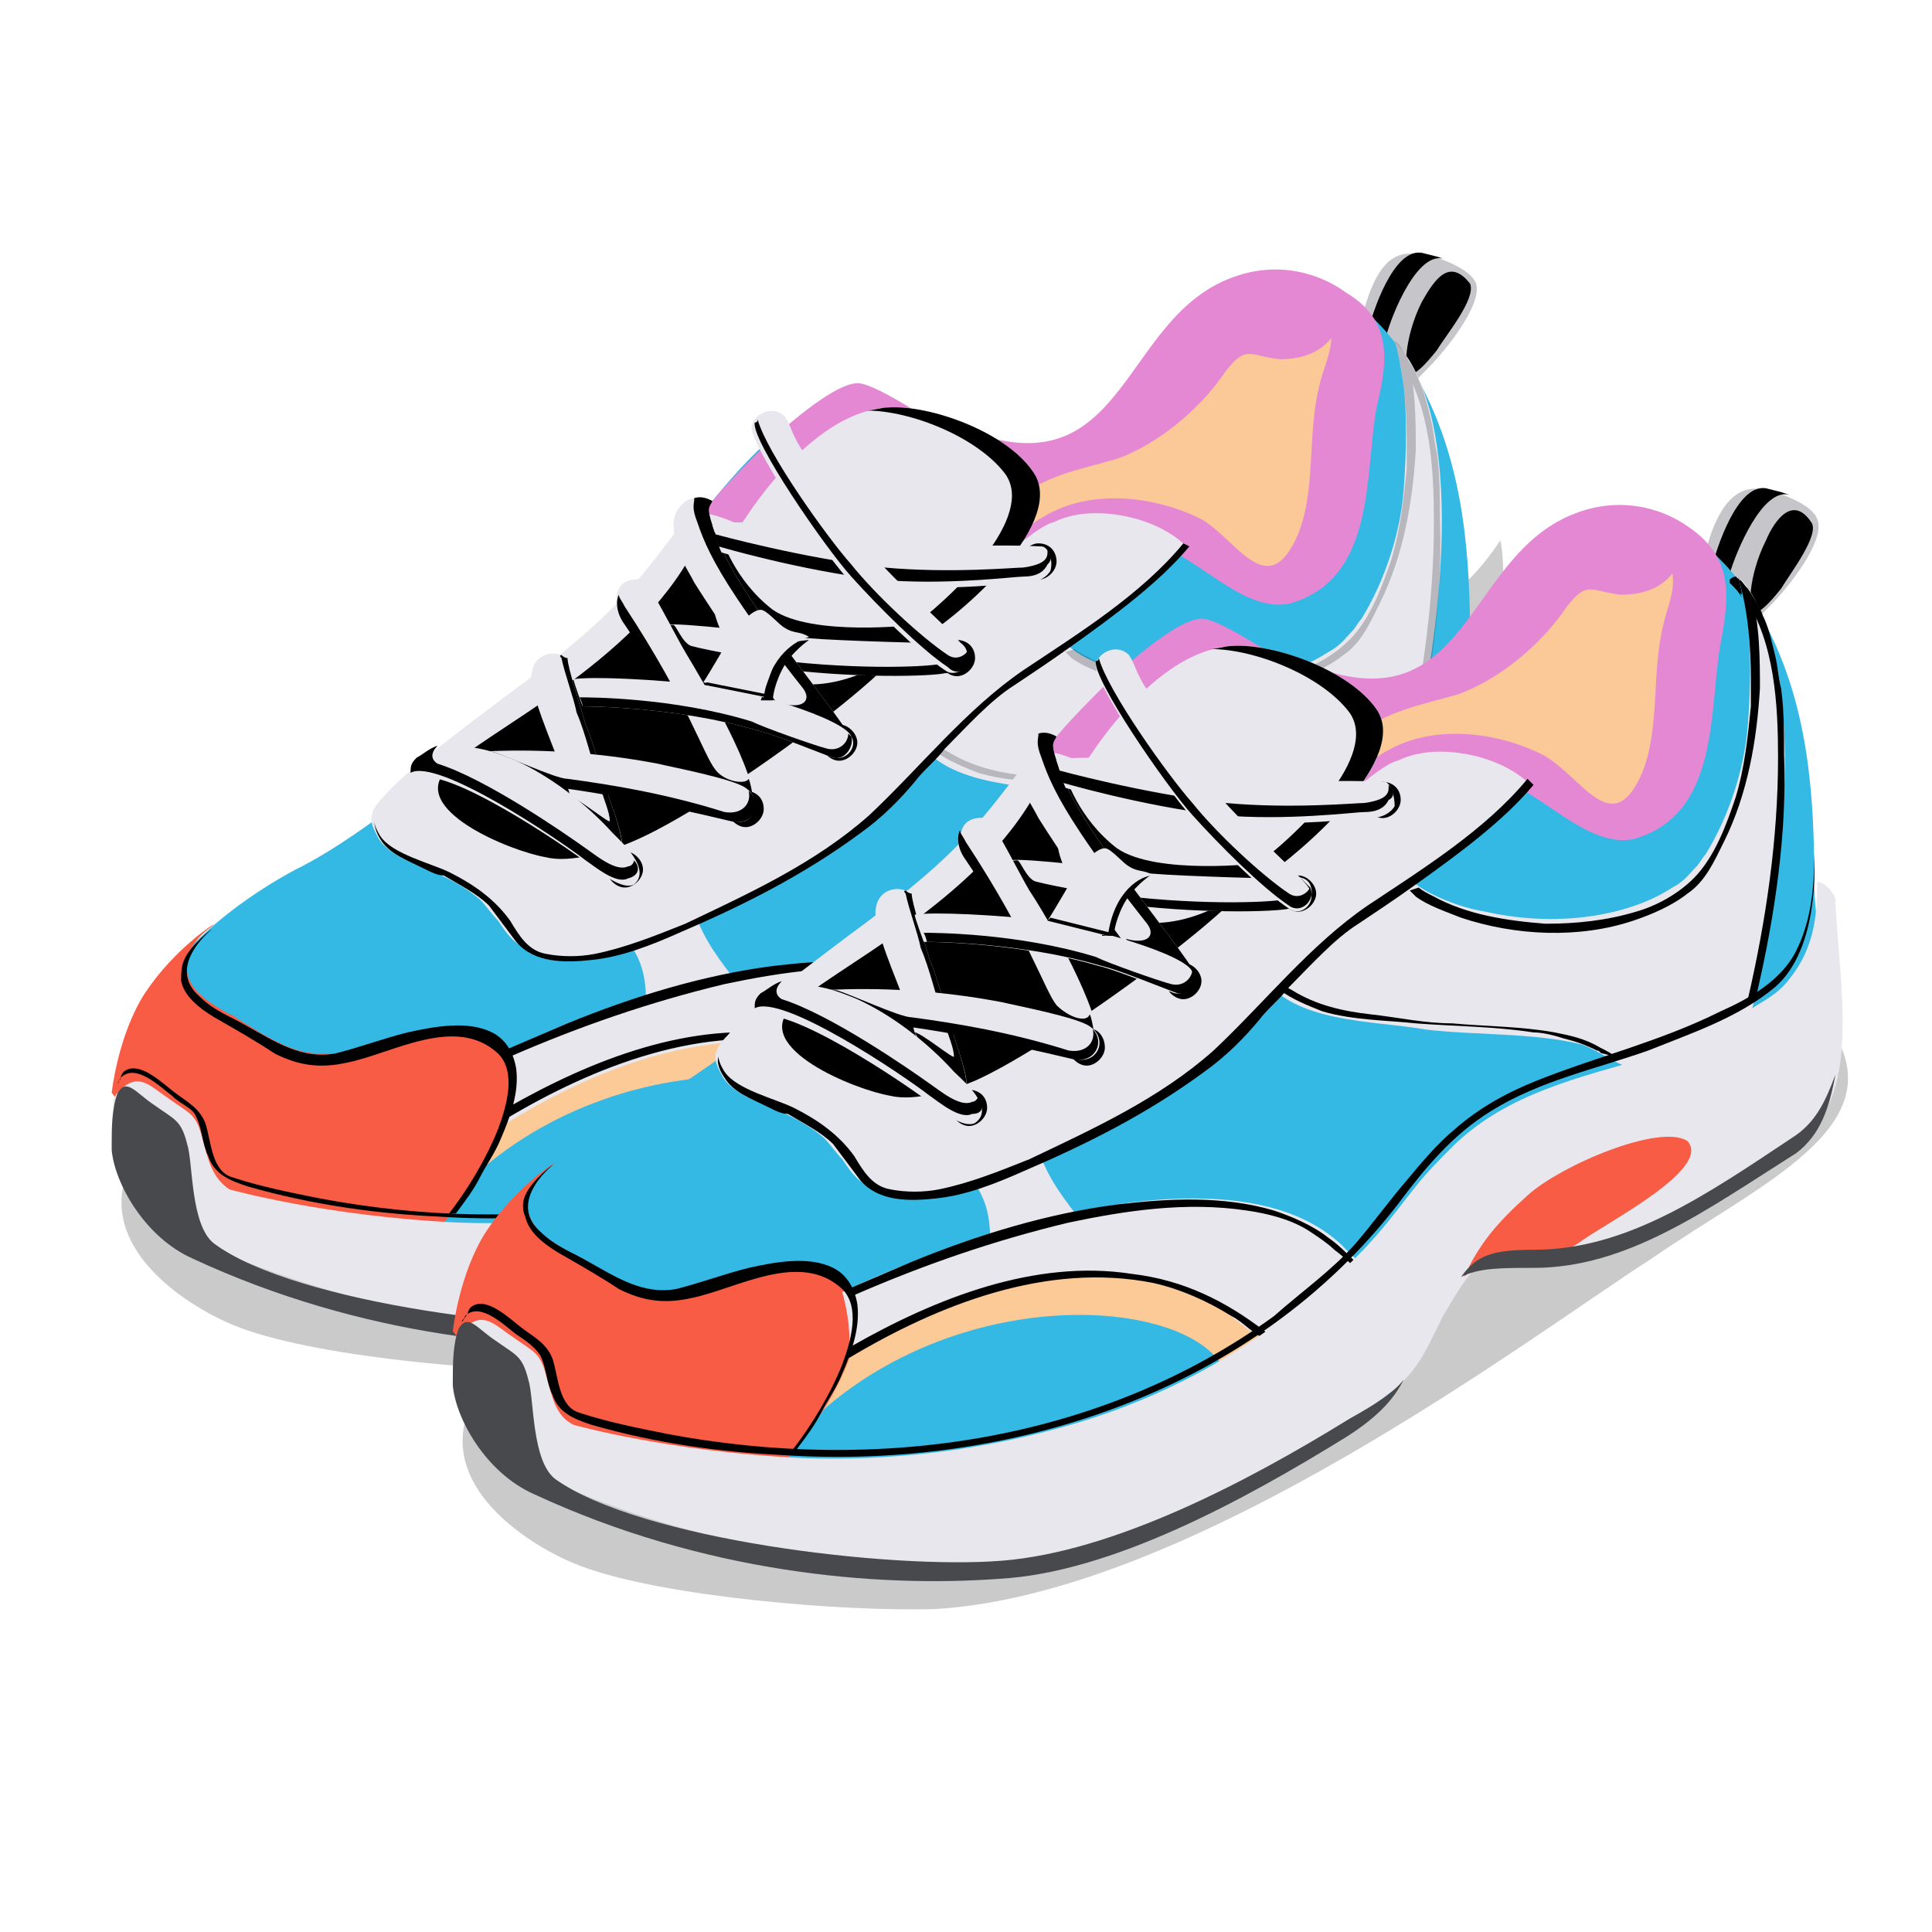 <?xml version="1.0" encoding="utf-8"?>
<!-- Generator: Adobe Illustrator 28.2.0, SVG Export Plug-In . SVG Version: 6.00 Build 0)  -->
<svg version="1.1" id="Capa_1" xmlns="http://www.w3.org/2000/svg" xmlns:xlink="http://www.w3.org/1999/xlink" x="0px" y="0px"
	 viewBox="0 0 64 64" style="enable-background:new 0 0 64 64;" xml:space="preserve">
<style type="text/css">
	.st0{opacity:0.2;}
	.st1{fill:#C6C6CA;}
	.st2{opacity:0.21;}
	.st3{fill:#34B8E4;}
	.st4{fill:#E588D3;}
	.st5{fill:#FAC997;}
	.st6{fill:#FCCA97;}
	.st7{fill:#F85C45;}
	.st8{fill:#E8E7EE;}
	.st9{fill:#FFD126;}
	.st10{fill:#48494D;}
	.st11{fill:none;}
</style>
<path class="st0" d="M49.6,21.8c0-0.4,0.2-1.2,0.2-2.1c0-0.7,0-1.4-0.1-1.8c-0.6,0.9-1.3,1.7-2.2,2.1c-2.1,0.8-6.3-2.1-7.9-1
	c-1.6,1.1-3.4,2.9-4.4,3.9c-2.1,2-3.6,4.2-6,5.9c-1.8,1.2-3.4,2.7-4.9,4.2c-1.6,1.5-3.8,2.6-5.5,4c-3.7,2.8-3.8,6.5-3.8,6.5
	c1.7,0.2,3.1,0.4,4.7-0.2c1.2-0.5,2.2-1.5,3.5-2c1-0.4,2-0.4,3.1-0.7c3-0.7,5.9-0.9,8.9-1.7c4.3-1.2,9.6-3.4,12.3-7.3
	c1-1.5,2-3.8,2.4-5.5C50.2,24.7,49.6,23.2,49.6,21.8z"/>
<g>
	<g>
		<path class="st1" d="M48.9,9.4c-0.2-0.6-1.8-1.1-2.2-1C45.7,8.4,45.3,9.7,45,11c0,0-0.2,1.1,0.9,1.6c0.8,0.4,0.8,0.2,1.4-0.4
			C47.9,11.6,49.1,10.1,48.9,9.4z"/>
		<path d="M48.7,9.4C48,8.5,47.5,9.3,47.1,10c-0.6,1.2-0.6,2.4-0.4,2.4c0.2,0,0.5-0.3,0.9-0.8C47.9,11.1,48.9,9.9,48.7,9.4z"/>
		<g>
			<path d="M45.9,11.2L45.3,11c0.3-1.1,1-2.9,1.9-2.6l0.4,0.1l0.3,0.1C47,8.2,46.1,10.4,45.9,11.2z"/>
		</g>
		<g class="st2">
			<path d="M49.3,26.1c-4.4-6.5-10.8-7.6-17.3-5.4c-3.6,1.2-7.1,3-10.6,4.4c-3.4,1.4-6.8,2.7-10.1,4.3c-4.4,2.1-6.5,7.2-7.2,9.8
				c-0.6,2.5,2.5,4.3,3.9,4.8c2.7,1,8.7,1.5,11.7,1.4c8.5-0.5,19.8-9.1,23.7-11.6C46.9,31.3,51.6,29.5,49.3,26.1z"/>
		</g>
		<path class="st3" d="M48.7,21.3c0-2.9-0.2-5.8-1.6-8.5c-1-2-2.5-3.5-4.8-3.7c-2.5-0.1-2.7,1.1-3.9,2.8c-1,1.4-1.9,2.6-3.7,2.8
			c-2.2,0.5-4.1-1.2-6.1-1.4c-3.1-0.4-5.7,4.7-8.3,7.2c-0.1,0-6.8,6.5-10.5,8.3c-2.8,1.5-6.2,4.4-5.9,8.4C4,38.3,5,40.1,6.6,40.8
			c5.6,2.6,11.3,3.1,15.4,2.8c3.7-0.2,8.1-2.1,11.2-4c0.4-0.3,0.8-0.4,1.1-0.8c0.8-1.1,1.2-2.3,2-3.6c1-1.7,1.4-1.9,3.3-1.9
			c3.1,0,6.4-1.9,8.6-4.4C50.2,26.6,48.7,24,48.7,21.3z"/>
		<path class="st4" d="M44.6,9.7c-1.1-0.8-2.5-1-3.8-0.5c-3.5,1.3-3.5,6.5-8,5.3c-0.9-0.2-1.7-0.5-2.5-0.9c-0.5-0.3-1.3-0.8-1.8-0.9
			c-0.6-0.1-1.9,0.9-3.1,2c-0.9,0.9-1.8,1.8-2,2.2c-1.6,3.5,5.4,4.3,8.1,3.8c2.7-0.5,4-3.2,6.6-2.7c1.5,0.3,3,2.3,4.6,2
			c2.9-0.8,2.5-4.3,2.9-6.5C46,11.9,46.1,10.6,44.6,9.7z"/>
		<path class="st5" d="M44.1,11.2c-0.4,0.5-1,0.7-1.7,0.7c-1-0.1-1.1-0.5-1.8,0.4c-0.8,1.2-2.2,2.4-3.6,2.9
			c-1.4,0.4-2.2,0.5-3.5,1.4c-1.1,0.8-2.9,1.7-3.5,2.9c0.1,0.1,0.2,0.1,0.3,0.1l0.2-0.1c1.2,0.1,3-1.8,4.1-2.4
			c1.5-0.9,3.6-0.7,5.2,0.1C41,17.9,42,20,43,17.7c0.6-1.5,0.3-3.3,0.7-4.9C43.8,12.3,44.1,11.7,44.1,11.2z"/>
		<path class="st6" d="M17.4,35.7c-0.9,0.8-4.2,4.5-3.7,5.6c4.3-6.6,13.4-6.6,15.3-4.1c0.7,0.9,0.8,0.8,1.4-0.1
			c1.3-1.8-0.7-3-2.2-3.5c-2.4-0.7-4.2,0.1-6.5,0.8c-1.2,0.4-4.6,0.5-5,1.9"/>
		<path class="st7" d="M16.8,34.7c-0.4-0.6-1-0.7-1.7-0.7c-0.9,0-1.7,0.3-2.5,0.5c-0.5,0.2-1,0.3-1.5,0.4c-0.2,0-0.4,0-0.5,0
			c-0.7,0-1.3-0.3-2-0.7c-0.3-0.2-0.5-0.3-0.8-0.5c0,0-0.1-0.1-0.2-0.1c-0.5-0.3-1.3-0.7-1.4-1.4c-0.1-0.4,0.1-1,0.8-1.5l0.1-0.1
			c0,0-1.3,0.8-2.3,2.3c-0.9,1.4-1.1,3.3-1.1,3.3l0,0l3.2,4l6.9,1.1l0.1,0l0.2-0.2C15.4,40,17.9,36.4,16.8,34.7z"/>
		<path class="st8" d="M33.5,33.8c-0.1-0.1-0.3-0.3-0.4-0.4c-1.1-1-2.7-1.5-4.9-1.5c-1.9,0-4.2,0.4-6.7,1.2
			c-1.6,0.5-3.2,1.1-4.9,1.9c0.5,0.2,0.3,1.5,0.2,2.2c2.9-1.8,5.7-2.7,8.2-2.7c1.5,0,2.6,0.3,3.5,0.7c0.5,0.2,0.9,0.4,1.2,0.7
			c0.3,0.2,0.5,0.4,0.7,0.5c0.2,0.1,0.3,0.2,0.4,0.3c0.1,0.1,0.3,0.1,0.6,0.1h0c0.8,0,2.2-0.5,2.6-1.1C34.5,34.7,34,34.3,33.5,33.8z
			"/>
		<path class="st8" d="M20.5,30.8c0.7,0.8,0.9,1.4,0.9,2.4c0.7,0.1,2.2-0.3,2.9-0.8c-0.7-0.9-1.1-1.5-1.4-2.5
			c-0.5,0-0.9,0.5-1.3,0.7c-0.5,0.2-0.9,0.2-1.4,0.2"/>
		<g>
			<path d="M16.9,35c2.3-1,4.6-1.8,7.1-2.4c1.9-0.4,3.9-0.7,5.9-0.4c0.7,0.1,1.5,0.3,2.1,0.7c0.3,0.2,0.6,0.4,0.8,0.6
				c0.4,0.3,1,0.8,1,1.3c0,0.5-0.6,0.9-0.9,1.1c-0.4,0.2-0.9,0.4-1.3,0.5c-0.4,0.1-0.8,0.1-1.1-0.2c-1.3-1-2.7-1.7-4.4-1.9
				c-3.2-0.5-6.5,0.8-9.3,2.4l-0.1,0.4c3-1.8,6.6-3.2,10.1-2.5c0.9,0.2,1.8,0.6,2.6,1.1c0.4,0.2,0.7,0.6,1.2,0.8
				c0.6,0.3,1.4,0,2-0.2c0.6-0.3,1.4-0.7,1.4-1.5c0-0.3-0.3-0.6-0.5-0.9c-0.3-0.3-0.6-0.6-0.9-0.8c-0.5-0.4-1.2-0.7-1.8-0.9
				c-1.7-0.5-3.5-0.4-5.2-0.2c-2.3,0.3-4.6,1-6.8,1.9c-0.7,0.3-1.4,0.6-2.1,0.9L16.9,35L16.9,35z"/>
		</g>
		<g>
			<path class="st8" d="M6.5,41.1c5.6,2.6,11.3,3.1,15.4,2.8c3.7-0.2,8.1-2.6,11.5-4.7c2.1-1.3,2.2-1.8,3-3.4c1-1.7,1.2-2.1,3.2-2.1
				c3.1,0,5.7-1.9,8.7-3.8c2-1.5,1.2-5.2,1.1-7.9c0-0.1-0.2-0.5-0.6-0.6c0,1.1-0.1,2.2-0.9,3.2c-0.3,0.4-0.6,0.6-1.1,0.9
				c-1.1,0.7-2.4,1.3-3.5,1.7c-2.4,0.7-4.7,1.2-6.5,2.9c-0.5,0.5-0.9,0.9-1.3,1.4c-0.8,1-1.6,2.2-3.4,3.6c-2.5,2.1-5.1,3.4-7.7,4.2
				c-3.3,1-6.5,1.3-9.2,1.2c-4.4-0.2-7.6-1.1-7.6-1.1C7,39,6.9,38.4,6.7,37.7c-0.2-0.8-0.4-0.8-1.1-1.3C5,36,4.6,35.5,4,36.1
				c-0.4,0.3-0.2,0.7-0.2,1.2c0,0.1,0,0.1,0,0.2C4,38.6,4.9,40.3,6.5,41.1z"/>
		</g>
		<g>
			<path class="st9" d="M39.2,31.8c-1,0.9-1.6,1.6-2.1,2.7c0.5-0.5,0.7-0.5,1.4-0.6c1-0.2,1.7,0,2.5-0.6c1-0.7,4.3-2.4,3.5-3.3
				C43.6,29.3,40.4,30.7,39.2,31.8z"/>
		</g>
		<path class="st10" d="M33.4,39.2c-3.4,2.1-7.8,4.4-11.5,4.7c-3.8,0.3-12.1-0.7-14.8-2.7c-0.8-0.6-0.7-2.7-0.9-3.3
			c-0.2-0.8-0.4-0.8-1.1-1.3c-0.6-0.4-0.9-0.9-1.2-0.4c-0.2,0.5-0.2,1.2-0.2,1.7c0,0.1,0,0.1,0,0.2c0.1,1.1,1.1,2.9,2.7,3.6
			c5.6,2.6,11.3,3.1,15.4,2.8c3.7-0.2,8.1-2.6,11.5-4.7c1.1-0.7,1.6-1.3,1.9-1.9C34.8,38.2,34.3,38.6,33.4,39.2z"/>
		<path class="st10" d="M48.2,29.8c-3,2-5.6,3.8-8.7,3.8c-1.4,0-1.9,0.2-2.4,0.9c0.6-0.4,1.2-0.4,2.3-0.4c3.1,0,5.7-1.9,8.7-3.8
			c0.8-0.6,1.1-1.5,1.3-2.6C49.2,28.5,48.8,29.3,48.2,29.8z"/>
		<path d="M15.1,40.2c0.3-0.4,0.6-0.8,0.8-1.2c0.2-0.4,0.5-0.8,0.7-1.3c0.3-0.7,0.6-1.5,0.5-2.3c-0.1-0.6-0.4-1-0.8-1.2
			c-0.8-0.4-1.9-0.2-2.8,0c-0.8,0.2-1.6,0.5-2.4,0.7c-1.1,0.2-2-0.4-2.9-0.9c-0.5-0.3-1.1-0.5-1.6-1c-0.8-0.7-0.3-1.6,0.4-2.2
			c0.1-0.1-0.7,0.5-0.9,1C6,32,6,32.3,6,32.5c0.1,0.5,0.6,0.9,1.1,1.2c0.7,0.4,1.4,0.8,2,1.2c0.8,0.4,1.5,0.5,2.4,0.3
			c1.5-0.3,3.6-1.6,5-0.3c0.6,0.6,0.3,1.7,0,2.5c-0.4,1-1,2-1.7,2.9C14.8,40.2,15,40.2,15.1,40.2z"/>
		<path class="st8" d="M46.2,11.3c0.1,0.3,0.2,0.8,0.3,1.5c0.1,0.9,0.1,2.1,0,3.4c-0.1,1.4-0.6,3-1.4,4.3c-0.1,0.1-0.2,0.3-0.3,0.4
			c-0.2,0.2-0.4,0.5-0.8,0.7c-1.2,0.8-3.5,1.4-6.2,0.8c-0.6-0.1-1.2-0.3-1.8-0.6c-1-0.5-1-1.2-2.2-0.8c-1.8,0.5-3.4,3.5-3.4,3.5
			c1,1.6,3.7,1.5,5.4,1.8c1.6,0.2,3.6,0.1,5.2,0.5c0.8,0.3,1.2,0.8,2,0.8c1-0.1,3.4-0.8,3.7-2.2C48,19.9,48.4,13.6,46.2,11.3z"/>
		<g class="st2">
			<g>
				<path d="M42.1,27.1c-0.1-0.1-0.3-0.2-0.5-0.3c-0.5-0.3-1-0.4-1.5-0.5c-1.1-0.2-2.3-0.2-3.4-0.3c-0.9,0-1.8-0.2-2.7-0.3
					c-0.9-0.1-1.8-0.3-2.6-0.8c-0.2-0.1-0.3-0.2-0.5-0.4c0,0-0.2-0.3-0.4-0.5c0,0,0,0.1-0.1,0.1c0,0,0,0.1,0,0.1
					c0.2,0.3,0.4,0.5,0.6,0.7c0.4,0.3,0.9,0.5,1.4,0.7c1,0.3,2.2,0.3,3.1,0.4c1.3,0.1,2.6,0.1,3.9,0.3c0.3,0,0.7,0.1,1,0.2
					c0.4,0.1,0.7,0.2,1.1,0.4c0.1,0,0.1,0.1,0.2,0.1L42.1,27.1z"/>
				<g>
					<path class="st11" d="M46,11.4c0.2,0.2,0.3,0.3,0.4,0.5c-0.1-0.2-0.1-0.4-0.2-0.7C46.1,11.3,46,11.4,46,11.4z"/>
					<g>
						<path class="st11" d="M46,11.4c0.2,0.2,0.3,0.3,0.4,0.5c-0.1-0.2-0.1-0.4-0.2-0.7C46.1,11.3,46,11.4,46,11.4z"/>
						<g>
							<path class="st11" d="M46.2,11.3c-0.1,0-0.2,0.1-0.2,0.1c0,0,0,0.1,0,0.1c0.1,0.1,0.3,0.3,0.4,0.4c0-0.2-0.1-0.4-0.1-0.6
								C46.2,11.4,46.2,11.3,46.2,11.3z"/>
							<path d="M35.3,21.6c0,0,0.1,0.1,0.2,0.2c0.4,0.3,1,0.5,1.5,0.7c1.8,0.6,3.9,0.7,5.7,0.1c0.6-0.2,1.3-0.5,1.8-0.9
								c0.6-0.4,0.9-1.1,1.2-1.7c0.8-1.6,1.1-3.4,1.2-5.1c0-0.9,0-2.2-0.3-3.1c-0.1-0.1-0.2-0.4-0.4-0.5c0.3,1,0.4,2.2,0.4,3.3
								c0,0.3,0,0.6,0,0.9c-0.1,1-0.2,2-0.5,3c-0.3,0.9-0.7,2-1.4,2.7c-0.5,0.5-1.2,0.9-1.9,1.1c-1,0.3-2,0.4-3,0.4
								c-1.3-0.1-2.6-0.3-3.7-0.9c-0.2-0.1-0.4-0.2-0.5-0.3L35.3,21.6z"/>
							<path d="M46.2,11.3c0.1,0.2,0.2,0.5,0.2,0.7c1,1.5,1.1,3.6,1.1,5.3c0,2.7-0.4,5.4-1,8l0.3-0.2c0.6-2.6,1-5.3,0.9-7.9
								c0-0.7,0-1.5-0.1-2.2c-0.1-0.4-0.1-0.7-0.2-1.1c-0.1-0.4-0.2-0.9-0.4-1.3c-0.1-0.3-0.3-0.6-0.5-0.9
								C46.4,11.5,46.3,11.4,46.2,11.3z"/>
						</g>
					</g>
				</g>
			</g>
		</g>
		<path class="st8" d="M39.3,18.1c-0.7-0.7-1.9-1.1-3-1.1c-0.5,0-1,0.1-1.4,0.3c-0.5,0.1-1.7,1.2-2.8,2.1c-0.6,0.5-1.2,1-1.4,1.2
			c0,0,0,0-0.1,0h0c-0.4,0-1.7-0.8-3-1.5c-1.7-1-3.5-2.1-4.4-2.1c-0.2,0-0.4,0.1-0.5,0.2l-0.3,0.4c-1.6,2.1-2.3,3-5.7,5.5
			c-2.4,1.8-3.5,2.7-4,3.3c-0.6,0.6-0.4,0.9-0.2,1.3c0.2,0.4,0.7,0.7,1.2,0.9c0.2,0.1,1.4,0.5,2.2,1.2c0.2,0.2,0.4,0.5,0.6,0.7
			c0.2,0.3,0.4,0.6,0.7,0.8c0.2,0.1,0.3,0.2,0.5,0.3c0.2,0.1,0.5,0.1,1,0.1c0,0,0,0,0,0c1.4,0,3-0.6,4.1-1.1
			c1.2-0.5,3.6-1.6,5.6-3.1c0.9-0.7,1.6-1.5,2.4-2.3c0.8-0.8,1.6-1.7,2.5-2.4c0.3-0.2,0.5-0.4,0.8-0.6c1.8-1.3,3.9-2.7,5.1-4
			L39.3,18.1L39.3,18.1z"/>
		<g>
			<path d="M12.6,27.8L12.6,27.8c0.3,0.5,0.9,0.7,1.5,1c0.2,0.1,0.4,0.2,0.6,0.2c0.5,0.3,1.1,0.6,1.5,1c0.3,0.4,0.6,0.8,0.9,1.2
				c0.6,0.7,1.6,0.7,2.5,0.6c1-0.1,2-0.5,2.9-0.9c2.1-0.9,4.1-1.9,6-3.3c0.7-0.5,1.3-1.1,1.8-1.7c0.3-0.4,0.7-0.7,1-1.1
				c0.7-0.7,1.5-1.6,2.3-2.1c0.6-0.4,1.2-0.8,1.9-1.3c1.4-1,2.9-2.1,3.9-3.3L39.2,18c-1.4,1.7-3.5,3-5.3,4.2
				c-1.9,1.3-3.4,3.2-5.1,4.8c-1.8,1.6-4,2.6-6.1,3.6c-1,0.4-2,0.8-3,1c-0.5,0.1-1.1,0.1-1.6,0c-0.6-0.1-0.9-0.6-1.2-1.1
				c-0.5-0.7-1.2-1.2-2-1.6c-0.6-0.3-1.9-0.6-2.3-1.2c0,0-0.2-0.3-0.2-0.5C12.4,27.5,12.6,27.8,12.6,27.8z"/>
		</g>
		<path d="M32.3,21.8c0,0.3-0.3,0.6-0.6,0.6c-0.3,0-0.6-0.3-0.6-0.6c0-0.3,0.3-0.6,0.6-0.6C32,21.2,32.3,21.4,32.3,21.8z"/>
		<path d="M35,18.6c0,0.3-0.3,0.6-0.6,0.6c-0.3,0-0.6-0.3-0.6-0.6c0-0.3,0.3-0.6,0.6-0.6C34.8,18,35,18.3,35,18.6z"/>
		<path d="M30.3,20.7c-4.1-0.7-6.9-3.3-7.3-2.5c-2,3.8-6.9,6-8.2,7.3c-1.3,1.3,2.1,2.7,3.3,2.9c0.8,0.2,2.1-0.2,2.8-0.5
			C23.6,26.8,30.7,21.6,30.3,20.7z"/>
		<path class="st8" d="M34.2,15.6c-0.9-1.3-3.4-2.2-4.8-2.1c-3,0.2-5.4,4.8-5.4,4.8c-1.6,2.5,1.8,6.5,6.2,3
			C31.9,20.3,35.4,17.2,34.2,15.6z"/>
		<path d="M23.9,17.8c0,0,0.4,1.4,1.7,2.4c1.3,0.9,4.7,0.5,4.7,0.5l0.7,1.1l-5.6-0.5l-2-3.6L23.9,17.8z"/>
		<g>
			<path d="M34.2,15.6c-0.9-1.3-3.4-2.2-4.8-2.1c-0.2,0-0.5,0.1-0.7,0.1c1.5,0,3.7,0.9,4.6,2.1c1,1.4-1.6,4-3.4,5.3
				c0.1,0.1,0.3,0.2,0.4,0.3C32,20.3,35.4,17.2,34.2,15.6z"/>
		</g>
		<path class="st8" d="M30.9,21.3c-0.5,0-4-0.1-4.5-0.2c-0.6-0.1-4-0.5-4.3-0.4c0,0-0.1,0.5,0.3,0.8c0.2,0.1,2.6,0.5,3.1,0.6
			c2.9,0.4,5.5,0.3,5.9,0.2c0.4-0.1,0.8-0.3,0.6-0.8C31.8,21.1,31.3,21.2,30.9,21.3z"/>
		<g>
			<path d="M32,21.6c-0.1-0.1-0.2-0.2-0.3-0.3c0.1,0.4-0.3,0.7-0.6,0.7c-0.5,0.1-3,0.2-5.9-0.2c-0.3,0-1.5-0.2-2.3-0.4
				c-0.3-0.1-0.5-0.7-0.6-0.7c-0.2,0-0.5,0.1-0.6,0c0,0.1,0.5,0.7,0.6,0.8c0.2,0.1,2.6,0.5,3.1,0.6c2.9,0.4,5.5,0.3,5.9,0.2
				C31.8,22.3,32.2,22,32,21.6z"/>
		</g>
		<path class="st8" d="M22.7,21.6c-0.3-0.5-1.2-2.3-1.4-2.4c0,0-0.6-0.1-0.8,0.3c-0.1,0.2-0.2,0.6,0.2,1.1c2.1,3.1,3.2,6.2,3.4,6.4
			c0.4,0.2,0.8,0.1,0.9-0.2C25.1,25.6,23.3,22.6,22.7,21.6z"/>
		<g>
			<path d="M23.7,25.5c-0.4-0.5-0.9-2.2-3-5.4c-0.1-0.2-0.2-0.3-0.2-0.4c-0.1,0.2-0.1,0.6,0.2,1c2.1,3.1,3.2,6.2,3.4,6.4
				c0.4,0.2,0.8,0.1,0.9-0.2c0-0.1-0.1-0.9-0.2-1.1C24.7,26,24,25.9,23.7,25.5z"/>
		</g>
		<g>
			<path class="st8" d="M28.1,24.3c-0.2-0.4-2.4-3.2-3.2-4.4c-0.8-1.2-1.1-1.9-1.3-2.5c-0.2-0.6-0.1-0.7,0-0.8c0,0-0.6-0.3-1,0.1
				c-0.4,0.4-0.3,0.8-0.2,1.3c0.1,0.5,0.4,0.9,0.6,1.3c0.5,0.8,3.5,5.4,4.4,5.8C28,25.2,28.4,24.7,28.1,24.3z"/>
		</g>
		<g>
			<path d="M28.1,24.3c-0.2-0.4-2.4-3.2-3.2-4.4c-0.8-1.2-1.1-1.9-1.3-2.5c-0.2-0.6-0.1-0.6,0-0.8c0,0-0.3-0.2-0.6-0.1
				c0,0.2-0.1,0.3,0.1,0.8c0.2,0.6,0.5,1.3,1.3,2.5c0.6,0.9,1.4,2,2.2,3c0.3,0.4,0,0.7-0.7,0.5c0.2,0.3,1.8,1.6,1.5,1.6
				c0.1,0,0.1,0.1,0.2,0.1C28,25.2,28.4,24.7,28.1,24.3z"/>
		</g>
		<g>
			<path class="st8" d="M34.5,18.1c-2.1-0.1-4,0.1-5.3,0c-2-0.2-3.1-0.8-3.9-0.8c-1,0-1.6,0-1.7,0.1c0.1,0.3,0.2,0.7,0.3,0.9
				c0,0,2.6,0.8,5.2,1.1c2.3,0.2,4.6-0.1,4.9-0.1c0.4,0,0.7-0.2,0.8-0.4C34.9,18.5,34.7,18.1,34.5,18.1z"/>
			<g>
				<path d="M34.7,18.2c0,0,0,0.1,0,0.1c0,0.2-0.1,0.4-0.8,0.5c-0.3,0-2.4,0.2-4.6,0c-2.7-0.3-5.6-1.1-5.6-1.1c0,0,0-0.1-0.1-0.1
					c0.1,0.2,0.2,0.4,0.2,0.5c0,0,2.7,0.8,5.3,1.1c2.2,0.2,4.5-0.1,4.8-0.1c0.5,0,0.7-0.2,0.8-0.4C34.9,18.5,34.8,18.3,34.7,18.2z"
					/>
			</g>
		</g>
		<g>
			<path class="st8" d="M28.3,17.6c-0.7-1.1-1.4-2.2-1.8-2.8c-0.3-0.5-0.3-0.7-0.5-1c-0.4-0.4-1-0.1-1.1,0.3
				c-0.1,0.6,2.3,4.1,3.2,5.1c0.9,1,2.3,2.4,3.2,3c0.4,0.3,0.9-0.2,0.7-0.6C32,21.2,29.3,19.1,28.3,17.6z"/>
			<g>
				<path d="M32.1,21.5c-0.1,0.2-0.4,0.4-0.7,0.2c-0.9-0.6-2.4-2-3.2-3c-0.8-0.9-2.8-3.7-3.1-4.8c0,0,0,0.1-0.1,0.1
					c-0.1,0.6,2.3,4.1,3.2,5.1c0.9,1,2.3,2.4,3.2,3C31.8,22.5,32.2,22,32.1,21.5C32.1,21.6,32.1,21.6,32.1,21.5z"/>
			</g>
		</g>
		<path d="M25.3,26.8c0,0.3-0.3,0.6-0.6,0.6c-0.3,0-0.6-0.3-0.6-0.6c0-0.3,0.3-0.6,0.6-0.6C25,26.2,25.3,26.4,25.3,26.8z"/>
		<path d="M28.4,24.6c0,0.3-0.3,0.6-0.6,0.6c-0.3,0-0.6-0.3-0.6-0.6c0-0.3,0.3-0.6,0.6-0.6C28.1,24,28.4,24.3,28.4,24.6z"/>
		<path class="st8" d="M20.2,26.5c-0.3-0.9-0.5-1.8-0.8-2.5c-0.2-0.7-0.6-1.9-0.6-2.2c-0.6-0.4-1.5,0-1.1,1.2
			c0.3,1.1,0.9,2.3,1.2,3.4c0.2,0.5,0.5,1.4,0.7,1.6c0.3,0.3,0.9,0.7,1,0.2C20.7,27.8,20.3,26.8,20.2,26.5z"/>
		<g>
			<path d="M20.2,26.5c-0.3-0.9-0.5-1.8-0.8-2.5c-0.2-0.7-0.6-1.9-0.6-2.2c-0.1,0-0.2-0.1-0.2-0.1c0,0-0.1,0,0,0.1
				c0.1,0.5,0.4,1.3,0.5,1.8c0.3,0.7,0.5,1.6,0.8,2.5c0.1,0.4,0.3,0.8,0.3,1.1c0,0.1-1.1-0.8-1.3-0.8c0.1,0.1,0.7,1.7,0.7,1.7
				c0.3,0.3,0.9,0.7,1,0.2C20.7,27.8,20.3,26.8,20.2,26.5z"/>
		</g>
		<path class="st8" d="M24.7,26.1c-0.4-0.3-2.5-0.7-2.9-0.8c-2.1-0.4-4.1-0.5-5.9-0.4c0,0,1,1,1.8,1.1c1.5,0.1,4.1,0.6,6.6,1.2
			C25,27.4,25.3,26.5,24.7,26.1z"/>
		<g>
			<path d="M24.8,26.2c0.1,0.4-0.2,0.8-0.8,0.7c-1.9-0.6-3.7-0.9-5.2-1.1c-0.4,0-2.1-0.8-2.5-0.9c0,0-0.4,0-0.5,0c0,0,1,1,1.8,1.1
				c1.5,0.1,4.1,0.6,6.6,1.2C25,27.4,25.3,26.6,24.8,26.2z"/>
		</g>
		<path class="st8" d="M23.4,22.7c-1.7-0.2-3.8-0.3-4.4-0.2c0,0.1,0.3,0.9,0.3,0.9c0.1,0,3.1,0,5.8,0.8c0.5,0.1,2.2,0.8,2.5,0.9
			c0.5,0.1,0.8-0.4,0.6-0.7C28,23.8,24.6,22.8,23.4,22.7z"/>
		<g>
			<path d="M28.2,24.4c0,0-0.1-0.1-0.1-0.1c0,0.3-0.3,0.6-0.7,0.5c-0.4-0.1-2.1-0.7-2.5-0.9c-2.6-0.8-5.4-0.8-5.7-0.8
				c0.1,0.2,0.1,0.3,0.1,0.3c0.1,0,3.1,0,5.8,0.8c0.5,0.1,2.2,0.8,2.5,0.9C28,25.2,28.3,24.7,28.2,24.4z"/>
		</g>
		<path d="M21.3,28.8c0,0.3-0.3,0.6-0.6,0.6c-0.3,0-0.6-0.3-0.6-0.6c0-0.3,0.3-0.6,0.6-0.6C21,28.2,21.3,28.5,21.3,28.8z"/>
		<path class="st8" d="M20.3,27.6c-0.9-1-2.1-1.9-3.2-2.4c-0.5-0.2-1.8-0.8-2.8-0.2c-0.3,0.3-0.6,0.4-0.5,0.8
			c0.9-0.5,4.9,2.2,5.8,2.9c0.3,0.2,1,0.8,1.4,0.6C21.6,28.8,20.6,27.9,20.3,27.6z"/>
		<g>
			<path d="M21,28.5c0,0.1-0.1,0.2-0.2,0.2c-0.4,0.2-1.1-0.4-1.4-0.6c-0.7-0.5-3.3-2.3-4.9-2.8c0,0-0.4-0.2,0-0.6
				c-0.3,0.1-0.5,0.3-0.7,0.4c-0.2,0.2-0.2,0.3-0.2,0.5c0.9-0.5,4.9,2.2,5.8,2.9c0.3,0.2,1,0.8,1.4,0.6C21.2,29,21.2,28.7,21,28.5z"
				/>
		</g>
		<path d="M25.6,23.2c0,0,0-0.4,0.3-1c0.3-0.6,0.9-1,0.9-1l-0.9,0.1l-0.7,1.9L25.6,23.2z"/>
		<path class="st8" d="M26.8,21.1c-0.3-0.2-0.5-0.1-0.8-0.3c-0.2-0.1-0.6-0.6-0.8-0.6c-0.3,0-0.7,0.5-0.9,0.7
			c-0.1,0.2-0.8,1.4-1,1.7c0.4,0.1,0.6,0.2,1,0.3c0.4,0.1,1,0.2,1,0.2C25.5,21.7,26.4,21.2,26.8,21.1z"/>
		<polygon points="25.4,23 23.4,22.6 23.4,22.7 25.4,23.1 		"/>
		<g>
			<path d="M3.9,35.9c0-0.1,0.1-0.1,0.1-0.2c0.5-0.5,1.3,0.3,1.7,0.6C6,36.6,6.4,36.7,6.5,37c0.2,0.4,0.2,0.9,0.4,1.3
				c0.2,0.6,0.7,0.8,1.3,1c2.1,0.6,4.2,0.9,6.3,1c7.6,0.5,15.6-2.1,20.4-8.3c0.9-1.2,1.8-2.3,3.1-3.1c1.6-1,3.5-1.4,5.2-2
				c1.5-0.6,3-1.1,4.2-2.1c1.5-1.3,1.3-4.2,1.3-4.4c0,1.1-0.1,2.2-0.6,3.2c-0.5,1-1.6,1.6-2.5,2c-2,1-4.1,1.5-6.1,2.3
				c-1,0.4-1.9,0.9-2.7,1.6c-0.6,0.5-1.1,1.1-1.6,1.7c-0.6,0.7-1.1,1.4-1.7,2.1c-0.8,0.9-1.8,1.6-2.7,2.4C24.9,40,17.5,41,10.6,39.7
				c-1-0.2-2-0.4-2.9-0.7c-0.7-0.2-0.7-1.2-0.9-1.8c-0.2-0.5-0.6-0.7-1-1c-0.4-0.3-1.2-1.1-1.7-0.7c0,0-0.1,0.1-0.1,0.2L3.9,35.9z"
				/>
		</g>
	</g>
	<g>
		<path class="st1" d="M60.2,17.2c-0.2-0.6-1.8-1.1-2.2-1c-0.9,0.1-1.4,1.4-1.6,2.6c0,0-0.2,1.1,0.9,1.6c0.8,0.4,0.8,0.2,1.4-0.4
			C59.2,19.5,60.5,17.9,60.2,17.2z"/>
		<path d="M60,17.3c-0.6-0.9-1.2-0.1-1.5,0.6c-0.6,1.2-0.6,2.4-0.4,2.4c0.2,0,0.5-0.3,0.9-0.8C59.3,19,60.3,17.7,60,17.3z"/>
		<g>
			<path d="M57.3,19l-0.6-0.2c0.3-1.1,1-2.9,1.9-2.6l0.4,0.1l0.3,0.1C58.4,16.1,57.5,18.3,57.3,19z"/>
		</g>
		<g class="st2">
			<path d="M60.6,34c-4.4-6.5-10.8-7.6-17.3-5.4c-3.6,1.2-7.1,3-10.6,4.4c-3.4,1.4-6.8,2.7-10.1,4.3c-4.4,2.1-6.5,7.2-7.2,9.8
				c-0.6,2.5,2.5,4.3,3.9,4.8c2.7,1,8.7,1.5,11.7,1.4c8.5-0.5,19.8-9.1,23.7-11.6C58.3,39.2,62.9,37.3,60.6,34z"/>
		</g>
		<path class="st3" d="M60.1,29.2c0-2.9-0.2-5.8-1.6-8.5c-1-2-2.5-3.5-4.8-3.7c-2.5-0.1-2.7,1.1-3.9,2.8c-1,1.4-1.9,2.6-3.7,2.8
			c-2.2,0.5-4.1-1.2-6.1-1.4c-3.1-0.4-5.7,4.7-8.3,7.2c-0.1,0-6.8,6.5-10.5,8.3c-2.8,1.5-6.2,4.4-5.9,8.4c0.1,1.1,1.1,2.9,2.7,3.6
			c5.6,2.6,11.3,3.1,15.4,2.8c3.7-0.2,8.1-2.1,11.2-4c0.4-0.3,0.8-0.4,1.1-0.8c0.8-1.1,1.2-2.3,2-3.6c1-1.7,1.4-1.9,3.3-1.9
			c3.1,0,6.4-1.9,8.6-4.4C61.5,34.5,60.1,31.9,60.1,29.2z M53,35.8c0-0.7,2.1-1.4,1.4-2.1c-4.9-2.8-10.5-3.5-14-1.4
			c-3.5,1.4-10.5,4.9-5.6,7.7C41.1,44.1,48.1,42.7,53,35.8c-4.9,7-11.9,8.4-18.2,4.2c-4.9-2.8,2.1-6.3,5.6-7.7
			c3.5-2.1,9.1-1.4,14,1.4C55.1,34.3,53,35.1,53,35.8z"/>
		<path class="st4" d="M56,17.5c-1.1-0.8-2.5-1-3.8-0.5c-3.5,1.3-3.5,6.5-8,5.3c-0.9-0.2-1.7-0.5-2.5-0.9c-0.5-0.3-1.3-0.8-1.8-0.9
			c-0.6-0.1-1.9,0.9-3.1,2c-0.9,0.9-1.8,1.8-2,2.2c-1.6,3.5,5.4,4.3,8.1,3.8c2.7-0.5,4-3.2,6.6-2.7c1.5,0.3,3,2.3,4.6,2
			c2.9-0.8,2.5-4.3,2.9-6.5C57.3,19.7,57.4,18.5,56,17.5z"/>
		<path class="st5" d="M55.4,19c-0.4,0.5-1,0.7-1.7,0.7c-1-0.1-1.1-0.5-1.8,0.4c-0.8,1.2-2.2,2.4-3.6,2.9c-1.4,0.4-2.2,0.5-3.5,1.4
			c-1.1,0.8-2.9,1.7-3.5,2.9c0.1,0.1,0.2,0.1,0.3,0.1l0.2-0.1c1.2,0.1,3-1.8,4.1-2.4c1.5-0.9,3.6-0.7,5.2,0.1
			c1.3,0.7,2.3,2.9,3.3,0.6c0.6-1.5,0.3-3.3,0.7-4.9C55.2,20.2,55.5,19.6,55.4,19z"/>
		<path class="st6" d="M28.8,43.6c-0.9,0.8-4.2,4.5-3.7,5.6c4.3-6.6,13.4-6.6,15.3-4.1c0.7,0.9,0.8,0.8,1.4-0.1
			c1.3-1.8-0.7-3-2.2-3.5c-2.4-0.7-4.2,0.1-6.5,0.8c-1.2,0.4-4.6,0.5-5,1.9"/>
		<path class="st7" d="M28.1,42.6c-0.4-0.6-1-0.7-1.7-0.7c-0.9,0-1.7,0.3-2.5,0.5c-0.5,0.2-1,0.3-1.5,0.4c-0.2,0-0.4,0-0.5,0
			c-0.7,0-1.3-0.3-2-0.7c-0.3-0.2-0.5-0.3-0.8-0.5c0,0-0.1-0.1-0.2-0.1c-0.5-0.3-1.3-0.7-1.4-1.4c-0.1-0.4,0.1-1,0.8-1.5l0.1-0.1
			c0,0-1.3,0.8-2.3,2.3c-0.9,1.4-1.1,3.3-1.1,3.3l0,0l3.2,4l6.9,1.1l0.1,0l0.2-0.2C26.7,47.9,29.3,44.2,28.1,42.6z"/>
		<path class="st8" d="M44.8,41.6c-0.1-0.1-0.3-0.3-0.4-0.4c-1.1-1-2.7-1.5-4.9-1.5c-1.9,0-4.2,0.4-6.7,1.2
			c-1.6,0.5-3.2,1.1-4.9,1.9c0.2,0.7,0.3,1.5,0.2,2.2c2.9-1.8,5.7-2.7,8.1-2.7c1.5,0,2.6,0.3,3.5,0.7c0.5,0.2,0.9,0.4,1.2,0.7
			c0.3,0.2,0.5,0.4,0.7,0.5c0.2,0.1,0.3,0.2,0.4,0.3c0.1,0.1,0.3,0.1,0.6,0.1c0,0,0,0,0,0c0.8,0,2.2-0.5,2.6-1.1
			C45.9,42.6,45.4,42.1,44.8,41.6z"/>
		<path class="st8" d="M31.9,38.7c0.7,0.8,0.9,1.4,0.9,2.4c0.7,0.1,2.2-0.3,2.9-0.8c-0.7-0.9-1.1-1.5-1.4-2.5
			c-0.5,0-0.9,0.5-1.3,0.7c-0.5,0.2-0.9,0.2-1.4,0.2"/>
		<g>
			<path d="M28.3,42.9c2.3-1,4.6-1.8,7.1-2.4c1.9-0.4,3.9-0.7,5.9-0.4c0.7,0.1,1.5,0.3,2.1,0.7c0.3,0.2,0.6,0.4,0.8,0.6
				c0.4,0.3,1,0.8,1,1.3c0,0.5-0.6,0.9-0.9,1.1c-0.4,0.2-0.9,0.4-1.3,0.5c-0.4,0.1-0.8,0.1-1.1-0.2c-1.3-1-2.7-1.7-4.4-1.9
				c-3.2-0.5-6.5,0.8-9.3,2.4l-0.1,0.4c3-1.8,6.6-3.2,10.1-2.5c0.9,0.2,1.8,0.6,2.6,1.1c0.4,0.2,0.7,0.6,1.2,0.8
				c0.6,0.3,1.4,0,2-0.2c0.6-0.3,1.4-0.7,1.4-1.5c0-0.3-0.3-0.6-0.5-0.9c-0.3-0.3-0.6-0.6-0.9-0.8c-0.5-0.4-1.2-0.7-1.8-0.9
				c-1.7-0.5-3.5-0.4-5.2-0.2c-2.3,0.3-4.6,1-6.8,1.9c-0.7,0.3-1.4,0.6-2.1,0.9L28.3,42.9L28.3,42.9z"/>
		</g>
		<g>
			<path class="st8" d="M17.9,48.9c5.6,2.6,11.3,3.1,15.4,2.8c3.7-0.2,8.1-2.6,11.5-4.7c2.1-1.3,2.2-1.8,3-3.4
				c1-1.7,1.2-2.1,3.2-2.1c3.1,0,5.7-1.9,8.7-3.8c2-1.5,1.2-5.2,1.1-7.9c0-0.1-0.2-0.5-0.6-0.6c0,1.1-0.1,2.2-0.9,3.2
				c-0.3,0.4-0.6,0.6-1.1,0.9c-1.1,0.7-2.4,1.3-3.5,1.7c-2.4,0.7-4.7,1.2-6.5,2.9c-0.5,0.5-0.9,0.9-1.3,1.4c-0.8,1-1.6,2.2-3.4,3.6
				c-2.5,2.1-5.1,3.4-7.7,4.2c-3.3,1-6.5,1.3-9.2,1.2c-4.4-0.2-7.6-1.1-7.6-1.1c-0.6-0.3-0.7-0.9-0.9-1.6c-0.2-0.8-0.4-0.8-1.1-1.3
				c-0.6-0.4-1-0.9-1.6-0.3c-0.4,0.3-0.2,0.7-0.2,1.2c0,0.1,0,0.1,0,0.2C15.3,46.4,16.3,48.2,17.9,48.9z"/>
		</g>
		<g>
			<path class="st7" d="M50.6,39.6c-1,0.9-1.6,1.6-2.1,2.7c0.5-0.5,0.7-0.5,1.4-0.6c1-0.2,1.7,0,2.5-0.6c1-0.7,4.3-2.4,3.5-3.3
				C55,37.2,51.7,38.6,50.6,39.6z"/>
		</g>
		<path class="st10" d="M44.7,47c-3.4,2.1-7.8,4.4-11.5,4.7C29.5,52,21.2,51,18.4,49c-0.8-0.6-0.7-2.7-0.9-3.3
			c-0.2-0.8-0.4-0.8-1.1-1.3c-0.6-0.4-0.9-0.9-1.2-0.4c-0.2,0.5-0.2,1.2-0.2,1.7c0,0.1,0,0.1,0,0.2c0.1,1.1,1.1,2.9,2.7,3.6
			c5.6,2.6,11.3,3.1,15.4,2.8c3.7-0.2,8.1-2.6,11.5-4.7c1.1-0.7,1.6-1.3,1.9-1.9C46.2,46.1,45.6,46.5,44.7,47z"/>
		<path class="st10" d="M59.5,37.6c-3,2-5.6,3.8-8.7,3.8c-1.4,0-1.9,0.2-2.4,0.9C49,42,49.7,42,50.8,42c3.1,0,5.7-1.9,8.7-3.8
			c0.8-0.6,1.1-1.5,1.3-2.6C60.5,36.4,60.2,37.1,59.5,37.6z"/>
		<path d="M26.4,48c0.3-0.4,0.6-0.8,0.8-1.2c0.2-0.4,0.5-0.8,0.7-1.3c0.3-0.7,0.6-1.5,0.5-2.3c-0.1-0.6-0.4-1-0.8-1.2
			c-0.8-0.4-1.9-0.2-2.8,0c-0.8,0.2-1.6,0.5-2.4,0.7c-1.1,0.2-2-0.4-2.9-0.9c-0.5-0.3-1.1-0.5-1.6-1c-0.8-0.7-0.3-1.6,0.4-2.2
			c0.1-0.1-0.7,0.5-0.9,1c-0.1,0.2-0.1,0.5,0,0.7c0.1,0.5,0.6,0.9,1.1,1.2c0.7,0.4,1.4,0.8,2,1.2c0.8,0.4,1.5,0.5,2.4,0.3
			c1.5-0.3,3.6-1.6,5-0.3c0.6,0.6,0.3,1.7,0,2.5c-0.4,1-1,2-1.7,2.9C26.1,48,26.4,48,26.4,48z"/>
		<path class="st8" d="M57.6,19.1c0.1,0.3,0.2,0.8,0.3,1.5c0.1,0.9,0.1,2.1,0,3.4c-0.1,1.4-0.6,3-1.4,4.3c-0.1,0.1-0.2,0.3-0.3,0.4
			c-0.2,0.2-0.4,0.5-0.8,0.7c-1.2,0.8-3.5,1.4-6.2,0.8c-0.6-0.1-1.2-0.3-1.8-0.6c-1-0.5-1-1.2-2.2-0.8c-1.8,0.5-3.4,3.5-3.4,3.5
			c1,1.6,3.7,1.5,5.4,1.8c1.6,0.2,3.6,0.1,5.2,0.5c0.8,0.3,1.2,0.8,2,0.8c1-0.1,3.4-0.8,3.7-2.2C59.4,27.8,59.7,21.4,57.6,19.1z"/>
		<g>
			<g>
				<path d="M53.5,35c-0.1-0.1-0.3-0.2-0.5-0.3c-0.5-0.3-1-0.4-1.5-0.5c-1.1-0.2-2.3-0.2-3.4-0.3c-0.9,0-1.8-0.2-2.7-0.3
					c-0.9-0.1-1.8-0.3-2.6-0.8c-0.2-0.1-0.3-0.2-0.5-0.4c0,0-0.2-0.3-0.4-0.5c0,0,0,0.1-0.1,0.1c0,0,0,0.1,0,0.1
					c0.2,0.3,0.4,0.5,0.6,0.7c0.4,0.3,0.9,0.5,1.4,0.7c1,0.3,2.2,0.3,3.1,0.4c1.3,0.1,2.6,0.1,3.9,0.3c0.3,0,0.7,0.1,1,0.2
					c0.4,0.1,0.7,0.2,1.1,0.4c0.1,0,0.1,0.1,0.2,0.1L53.5,35z"/>
				<g>
					<path d="M57.3,19.3c0.2,0.2,0.3,0.3,0.4,0.5c-0.1-0.2-0.1-0.4-0.2-0.7C57.5,19.2,57.4,19.3,57.3,19.3z"/>
					<g>
						<path d="M57.3,19.3c0.2,0.2,0.3,0.3,0.4,0.5c-0.1-0.2-0.1-0.4-0.2-0.7C57.5,19.2,57.4,19.3,57.3,19.3z"/>
						<g>
							<path d="M57.5,19.1c-0.1,0-0.2,0.1-0.2,0.1c0,0,0,0.1,0,0.1c0.1,0.1,0.3,0.3,0.4,0.4c0-0.2-0.1-0.4-0.1-0.6
								C57.6,19.2,57.6,19.2,57.5,19.1z"/>
							<path d="M46.7,29.5c0,0,0.1,0.1,0.2,0.2c0.4,0.3,1,0.5,1.5,0.7c1.8,0.6,3.9,0.7,5.7,0.1c0.6-0.2,1.3-0.5,1.8-0.9
								c0.6-0.4,0.9-1.1,1.2-1.7c0.8-1.6,1.1-3.4,1.2-5.1c0-0.9,0-2.2-0.3-3.1c-0.1-0.1-0.2-0.4-0.4-0.5c0.3,1,0.4,2.2,0.4,3.3
								c0,0.3,0,0.6,0,0.9c-0.1,1-0.2,2-0.5,3c-0.3,0.9-0.7,2-1.4,2.7c-0.5,0.5-1.2,0.9-1.9,1.1c-1,0.3-2,0.4-3,0.4
								c-1.3-0.1-2.6-0.3-3.7-0.9c-0.2-0.1-0.4-0.2-0.5-0.3L46.7,29.5z"/>
							<path d="M57.6,19.1c0.1,0.2,0.2,0.5,0.2,0.7c1,1.5,1.1,3.6,1.1,5.3c0,2.7-0.4,5.4-1,8l0.3-0.2c0.6-2.6,1-5.3,0.9-7.9
								c0-0.7,0-1.5-0.1-2.2c-0.1-0.4-0.1-0.7-0.2-1.1c-0.1-0.4-0.2-0.9-0.4-1.3c-0.1-0.3-0.3-0.6-0.5-0.9
								C57.8,19.4,57.7,19.3,57.6,19.1z"/>
						</g>
					</g>
				</g>
			</g>
		</g>
		<path class="st8" d="M50.7,26c-0.7-0.7-1.9-1.1-3-1.1c-0.5,0-1,0.1-1.4,0.3c-0.5,0.1-1.7,1.2-2.8,2.1c-0.6,0.5-1.2,1-1.4,1.2
			c0,0,0,0-0.1,0h0c-0.4,0-1.7-0.8-3-1.5c-1.7-1-3.5-2.1-4.4-2.1c-0.2,0-0.4,0.1-0.5,0.2l-0.3,0.4c-1.6,2.1-2.3,3-5.7,5.5
			c-2.4,1.8-3.5,2.7-4,3.3c-0.6,0.6-0.4,0.9-0.2,1.3c0.2,0.4,0.7,0.7,1.2,0.9c0.2,0.1,1.4,0.5,2.2,1.2c0.2,0.2,0.4,0.5,0.6,0.7
			c0.2,0.3,0.4,0.6,0.7,0.8c0.2,0.1,0.3,0.2,0.5,0.3c0.2,0.1,0.5,0.1,1,0.1c0,0,0,0,0,0c1.4,0,3-0.6,4.1-1.1
			c1.2-0.5,3.6-1.6,5.6-3.1c0.9-0.7,1.6-1.5,2.4-2.3c0.8-0.8,1.6-1.7,2.5-2.4c0.3-0.2,0.5-0.4,0.8-0.6c1.8-1.3,3.9-2.7,5.1-4
			L50.7,26L50.7,26z"/>
		<g>
			<path d="M24,35.7L24,35.7c0.3,0.5,0.9,0.7,1.5,1c0.2,0.1,0.4,0.2,0.6,0.2c0.5,0.3,1.1,0.6,1.5,1c0.3,0.4,0.6,0.8,0.9,1.2
				c0.6,0.7,1.6,0.7,2.5,0.6c1-0.1,2-0.5,2.9-0.9c2.1-0.9,4.1-1.9,6-3.3c0.7-0.5,1.3-1.1,1.8-1.7c0.3-0.4,0.7-0.7,1-1.1
				c0.7-0.7,1.5-1.6,2.3-2.1c0.6-0.4,1.2-0.8,1.9-1.3c1.4-1,2.9-2.1,3.9-3.3l-0.2-0.2c-1.4,1.7-3.5,3-5.3,4.2
				c-1.9,1.3-3.4,3.2-5.1,4.8c-1.8,1.6-4,2.6-6.1,3.6c-1,0.4-2,0.8-3,1c-0.5,0.1-1.1,0.1-1.6,0c-0.6-0.1-0.9-0.6-1.2-1.1
				c-0.5-0.7-1.2-1.2-2-1.6c-0.6-0.3-1.9-0.6-2.3-1.2c0,0-0.2-0.3-0.2-0.5C23.7,35.3,24,35.7,24,35.7z"/>
		</g>
		<path d="M43.6,29.6c0,0.3-0.3,0.6-0.6,0.6c-0.3,0-0.6-0.3-0.6-0.6c0-0.3,0.3-0.6,0.6-0.6C43.3,29,43.6,29.3,43.6,29.6z"/>
		<path d="M46.4,26.5c0,0.3-0.3,0.6-0.6,0.6c-0.3,0-0.6-0.3-0.6-0.6c0-0.3,0.3-0.6,0.6-0.6C46.1,25.9,46.4,26.1,46.4,26.5z"/>
		<path d="M41.7,28.6c-4.1-0.7-6.9-3.3-7.3-2.5c-2,3.8-6.9,6-8.2,7.3c-1.3,1.3,2.1,2.7,3.3,2.9c0.8,0.2,2.1-0.2,2.8-0.5
			C35,34.6,42.1,29.4,41.7,28.6z"/>
		<path class="st8" d="M45.6,23.5c-0.9-1.3-3.4-2.2-4.8-2.1c-3,0.2-5.4,4.8-5.4,4.8c-1.6,2.5,1.8,6.5,6.2,3
			C43.3,28.2,46.7,25.1,45.6,23.5z"/>
		<path d="M35.3,25.7c0,0,0.4,1.4,1.7,2.4c1.3,0.9,4.7,0.5,4.7,0.5l0.7,1.1l-5.6-0.5l-2-3.6L35.3,25.7z"/>
		<g>
			<path d="M45.6,23.5c-0.9-1.3-3.4-2.2-4.8-2.1c-0.2,0-0.5,0.1-0.7,0.1c1.5,0,3.7,0.9,4.6,2.1c1,1.4-1.6,4-3.4,5.3
				c0.1,0.1,0.3,0.2,0.4,0.3C43.3,28.1,46.7,25.1,45.6,23.5z"/>
		</g>
		<path class="st8" d="M42.3,29.1c-0.5,0-4-0.1-4.5-0.2c-0.6-0.1-4-0.5-4.3-0.4c0,0-0.1,0.5,0.3,0.8c0.2,0.1,2.6,0.5,3.1,0.6
			c2.9,0.4,5.5,0.3,5.9,0.2c0.4-0.1,0.8-0.3,0.6-0.8C43.2,28.9,42.6,29.1,42.3,29.1z"/>
		<g>
			<path d="M43.4,29.4c-0.1-0.1-0.2-0.2-0.3-0.3c0.1,0.4-0.3,0.7-0.6,0.7c-0.5,0.1-3,0.2-5.9-0.2c-0.3,0-1.5-0.2-2.3-0.4
				c-0.3-0.1-0.5-0.7-0.6-0.7c-0.2,0-0.5,0.1-0.6,0c0,0.1,0.5,0.7,0.6,0.8c0.2,0.1,2.6,0.5,3.1,0.6c2.9,0.4,5.5,0.3,5.9,0.2
				C43.1,30.1,43.5,29.9,43.4,29.4z"/>
		</g>
		<path class="st8" d="M34.1,29.5c-0.3-0.5-1.2-2.3-1.4-2.4c0,0-0.6-0.1-0.8,0.3c-0.1,0.2-0.2,0.6,0.2,1.1c2.1,3.1,3.2,6.2,3.4,6.4
			c0.4,0.2,0.8,0.1,0.9-0.2C36.5,33.5,34.7,30.4,34.1,29.5z"/>
		<g>
			<path d="M35,33.3c-0.4-0.5-0.9-2.2-3-5.4c-0.1-0.2-0.2-0.3-0.2-0.4c-0.1,0.2-0.1,0.6,0.2,1c2.1,3.1,3.2,6.2,3.4,6.4
				c0.4,0.2,0.8,0.1,0.9-0.2c0-0.1-0.1-0.9-0.2-1.1C36,33.9,35.4,33.7,35,33.3z"/>
		</g>
		<g>
			<path class="st8" d="M39.5,32.1c-0.2-0.4-2.4-3.2-3.2-4.4c-0.8-1.2-1.1-1.9-1.3-2.5c-0.2-0.6-0.1-0.7,0-0.8c0,0-0.6-0.3-1,0.1
				c-0.4,0.4-0.3,0.8-0.2,1.3c0.1,0.5,0.4,0.9,0.6,1.3c0.5,0.8,3.5,5.4,4.4,5.8C39.3,33.1,39.7,32.6,39.5,32.1z"/>
		</g>
		<g>
			<path d="M39.5,32.1c-0.2-0.4-2.4-3.2-3.2-4.4c-0.8-1.2-1.1-1.9-1.3-2.5c-0.2-0.6-0.1-0.6,0-0.8c0,0-0.3-0.2-0.6-0.1
				c0,0.2-0.1,0.3,0.1,0.8c0.2,0.6,0.5,1.3,1.3,2.5c0.6,0.9,1.4,2,2.2,3c0.3,0.4,0,0.7-0.7,0.5c0.2,0.3,1.8,1.6,1.5,1.6
				c0.1,0,0.1,0.1,0.2,0.1C39.3,33.1,39.7,32.6,39.5,32.1z"/>
		</g>
		<g>
			<path class="st8" d="M45.9,25.9c-2.1-0.1-4,0.1-5.3,0c-2-0.2-3.1-0.8-3.9-0.8c-1,0-1.6,0-1.7,0.1c0.1,0.3,0.2,0.7,0.3,0.9
				c0,0,2.6,0.8,5.2,1.1c2.3,0.2,4.6-0.1,4.9-0.1c0.4,0,0.7-0.2,0.8-0.4C46.2,26.4,46.1,26,45.9,25.9z"/>
			<g>
				<path d="M46,26c0,0,0,0.1,0,0.1c0,0.2-0.1,0.4-0.8,0.5c-0.3,0-2.4,0.2-4.6,0c-2.7-0.3-5.6-1.1-5.6-1.1c0,0,0-0.1-0.1-0.1
					c0.1,0.2,0.2,0.4,0.2,0.5c0,0,2.7,0.8,5.3,1.1c2.2,0.2,4.5-0.1,4.8-0.1c0.5,0,0.7-0.2,0.8-0.4C46.2,26.4,46.2,26.2,46,26z"/>
			</g>
		</g>
		<g>
			<path class="st8" d="M39.7,25.5c-0.7-1.1-1.4-2.2-1.8-2.8c-0.3-0.5-0.3-0.7-0.5-1c-0.4-0.4-1-0.1-1.1,0.3
				c-0.1,0.6,2.3,4.1,3.2,5.1c0.9,1,2.3,2.4,3.2,3c0.4,0.3,0.9-0.2,0.7-0.6C43.3,29.1,40.7,27,39.7,25.5z"/>
			<g>
				<path d="M43.4,29.4c-0.1,0.2-0.4,0.4-0.7,0.2c-0.9-0.6-2.4-2-3.2-3c-0.8-0.9-2.8-3.7-3.1-4.8c0,0,0,0.1-0.1,0.1
					c-0.1,0.6,2.3,4.1,3.2,5.1c0.9,1,2.3,2.4,3.2,3C43.1,30.3,43.6,29.8,43.4,29.4C43.4,29.4,43.4,29.4,43.4,29.4z"/>
			</g>
		</g>
		<path d="M36.6,34.7c0,0.3-0.3,0.6-0.6,0.6c-0.3,0-0.6-0.3-0.6-0.6c0-0.3,0.3-0.6,0.6-0.6C36.3,34,36.6,34.3,36.6,34.7z"/>
		<path d="M39.8,32.5c0,0.3-0.3,0.6-0.6,0.6c-0.3,0-0.6-0.3-0.6-0.6c0-0.3,0.3-0.6,0.6-0.6C39.5,31.9,39.8,32.2,39.8,32.5z"/>
		<path class="st8" d="M31.6,34.3c-0.3-0.9-0.5-1.8-0.8-2.5c-0.2-0.7-0.6-1.9-0.6-2.2c-0.6-0.4-1.5,0-1.1,1.2
			c0.3,1.1,0.9,2.3,1.2,3.4c0.2,0.5,0.5,1.4,0.7,1.6c0.3,0.3,0.9,0.7,1,0.2C32.1,35.7,31.7,34.7,31.6,34.3z"/>
		<g>
			<path d="M31.6,34.3c-0.3-0.9-0.5-1.8-0.8-2.5c-0.2-0.7-0.6-1.9-0.6-2.2c-0.1,0-0.2-0.1-0.2-0.1c0,0-0.1,0,0,0.1
				c0.1,0.5,0.4,1.3,0.5,1.8c0.3,0.7,0.5,1.6,0.8,2.5c0.1,0.4,0.3,0.8,0.3,1.1c0,0.1-1.1-0.8-1.3-0.8c0.1,0.1,0.7,1.7,0.7,1.7
				c0.3,0.3,0.9,0.7,1,0.2C32.1,35.7,31.7,34.7,31.6,34.3z"/>
		</g>
		<path class="st8" d="M36.1,34c-0.4-0.3-2.5-0.7-2.9-0.8c-2.1-0.4-4.1-0.5-5.9-0.4c0,0,1,1,1.8,1.1c1.5,0.1,4.1,0.6,6.6,1.2
			C36.4,35.2,36.7,34.4,36.1,34z"/>
		<g>
			<path d="M36.2,34.1c0.1,0.4-0.2,0.8-0.8,0.7c-1.9-0.6-3.7-0.9-5.2-1.1c-0.4,0-2.1-0.8-2.5-0.9c0,0-0.4,0-0.5,0c0,0,1,1,1.8,1.1
				c1.5,0.1,4.1,0.6,6.6,1.2C36.3,35.2,36.6,34.5,36.2,34.1z"/>
		</g>
		<path class="st8" d="M34.7,30.5c-1.7-0.2-3.8-0.3-4.4-0.2c0,0.1,0.3,0.9,0.3,0.9c0.1,0,3.1,0,5.8,0.8c0.5,0.1,2.2,0.8,2.5,0.9
			c0.5,0.1,0.8-0.4,0.6-0.7C39.3,31.6,36,30.7,34.7,30.5z"/>
		<g>
			<path d="M39.6,32.2c0,0-0.1-0.1-0.1-0.1c0,0.3-0.3,0.6-0.7,0.5c-0.4-0.1-2.1-0.7-2.5-0.9c-2.6-0.8-5.4-0.8-5.7-0.8
				c0.1,0.2,0.1,0.3,0.1,0.3c0.1,0,3.1,0,5.8,0.8c0.5,0.1,2.2,0.8,2.5,0.9C39.4,33,39.7,32.6,39.6,32.2z"/>
		</g>
		<path d="M32.7,36.7c0,0.3-0.3,0.6-0.6,0.6c-0.3,0-0.6-0.3-0.6-0.6c0-0.3,0.3-0.6,0.6-0.6C32.4,36.1,32.7,36.3,32.7,36.7z"/>
		<path class="st8" d="M31.6,35.5c-0.9-1-2.1-1.9-3.2-2.4c-0.5-0.2-1.8-0.8-2.8-0.2c-0.3,0.3-0.6,0.4-0.5,0.8
			c0.9-0.5,4.9,2.2,5.8,2.9c0.3,0.2,1,0.8,1.4,0.6C33,36.7,31.9,35.8,31.6,35.5z"/>
		<g>
			<path d="M32.4,36.3c0,0.1-0.1,0.2-0.2,0.2c-0.4,0.2-1.1-0.4-1.4-0.6c-0.7-0.5-3.3-2.3-4.9-2.8c0,0-0.4-0.2,0-0.6
				c-0.3,0.1-0.5,0.3-0.7,0.4c-0.2,0.2-0.2,0.3-0.2,0.5c0.9-0.5,4.9,2.2,5.8,2.9c0.3,0.2,1,0.8,1.4,0.6
				C32.6,36.9,32.6,36.6,32.4,36.3z"/>
		</g>
		<path d="M36.9,31c0,0,0-0.4,0.3-1c0.3-0.6,0.9-1,0.9-1l-0.9,0.1l-0.7,1.9L36.9,31z"/>
		<path class="st8" d="M38.2,29c-0.3-0.2-0.5-0.1-0.8-0.3c-0.2-0.1-0.6-0.6-0.8-0.6c-0.3,0-0.7,0.5-0.9,0.7c-0.1,0.2-0.8,1.4-1,1.7
			c0.4,0.1,0.6,0.2,1,0.3c0.4,0.1,1,0.2,1,0.2C36.9,29.5,37.8,29,38.2,29z"/>
		<polygon points="36.8,30.9 34.8,30.4 34.7,30.5 36.7,31 		"/>
		<g>
			<path d="M15.3,43.8c0-0.1,0.1-0.1,0.1-0.2c0.5-0.5,1.3,0.3,1.7,0.6c0.3,0.2,0.6,0.4,0.8,0.7c0.2,0.4,0.2,0.9,0.4,1.3
				c0.2,0.6,0.7,0.8,1.3,1c2.1,0.6,4.2,0.9,6.3,1c7.6,0.5,15.6-2.1,20.4-8.3c0.9-1.2,1.8-2.3,3.1-3.1c1.6-1,3.5-1.4,5.2-2
				c1.5-0.6,3-1.1,4.2-2.1c1.5-1.3,1.3-4.2,1.3-4.4c0,1.1-0.1,2.2-0.6,3.2c-0.5,1-1.6,1.6-2.5,2c-2,1-4.1,1.5-6.1,2.3
				c-1,0.4-1.9,0.9-2.7,1.6c-0.6,0.5-1.1,1.1-1.6,1.7c-0.6,0.7-1.1,1.4-1.7,2.1c-0.8,0.9-1.8,1.6-2.7,2.4
				c-5.8,4.2-13.2,5.2-20.1,3.9c-1-0.2-2-0.4-2.9-0.7c-0.7-0.2-0.7-1.2-0.9-1.8c-0.2-0.5-0.6-0.7-1-1c-0.4-0.3-1.2-1.1-1.7-0.7
				c0,0-0.1,0.1-0.1,0.2L15.3,43.8z"/>
		</g>
	</g>
</g>
</svg>
